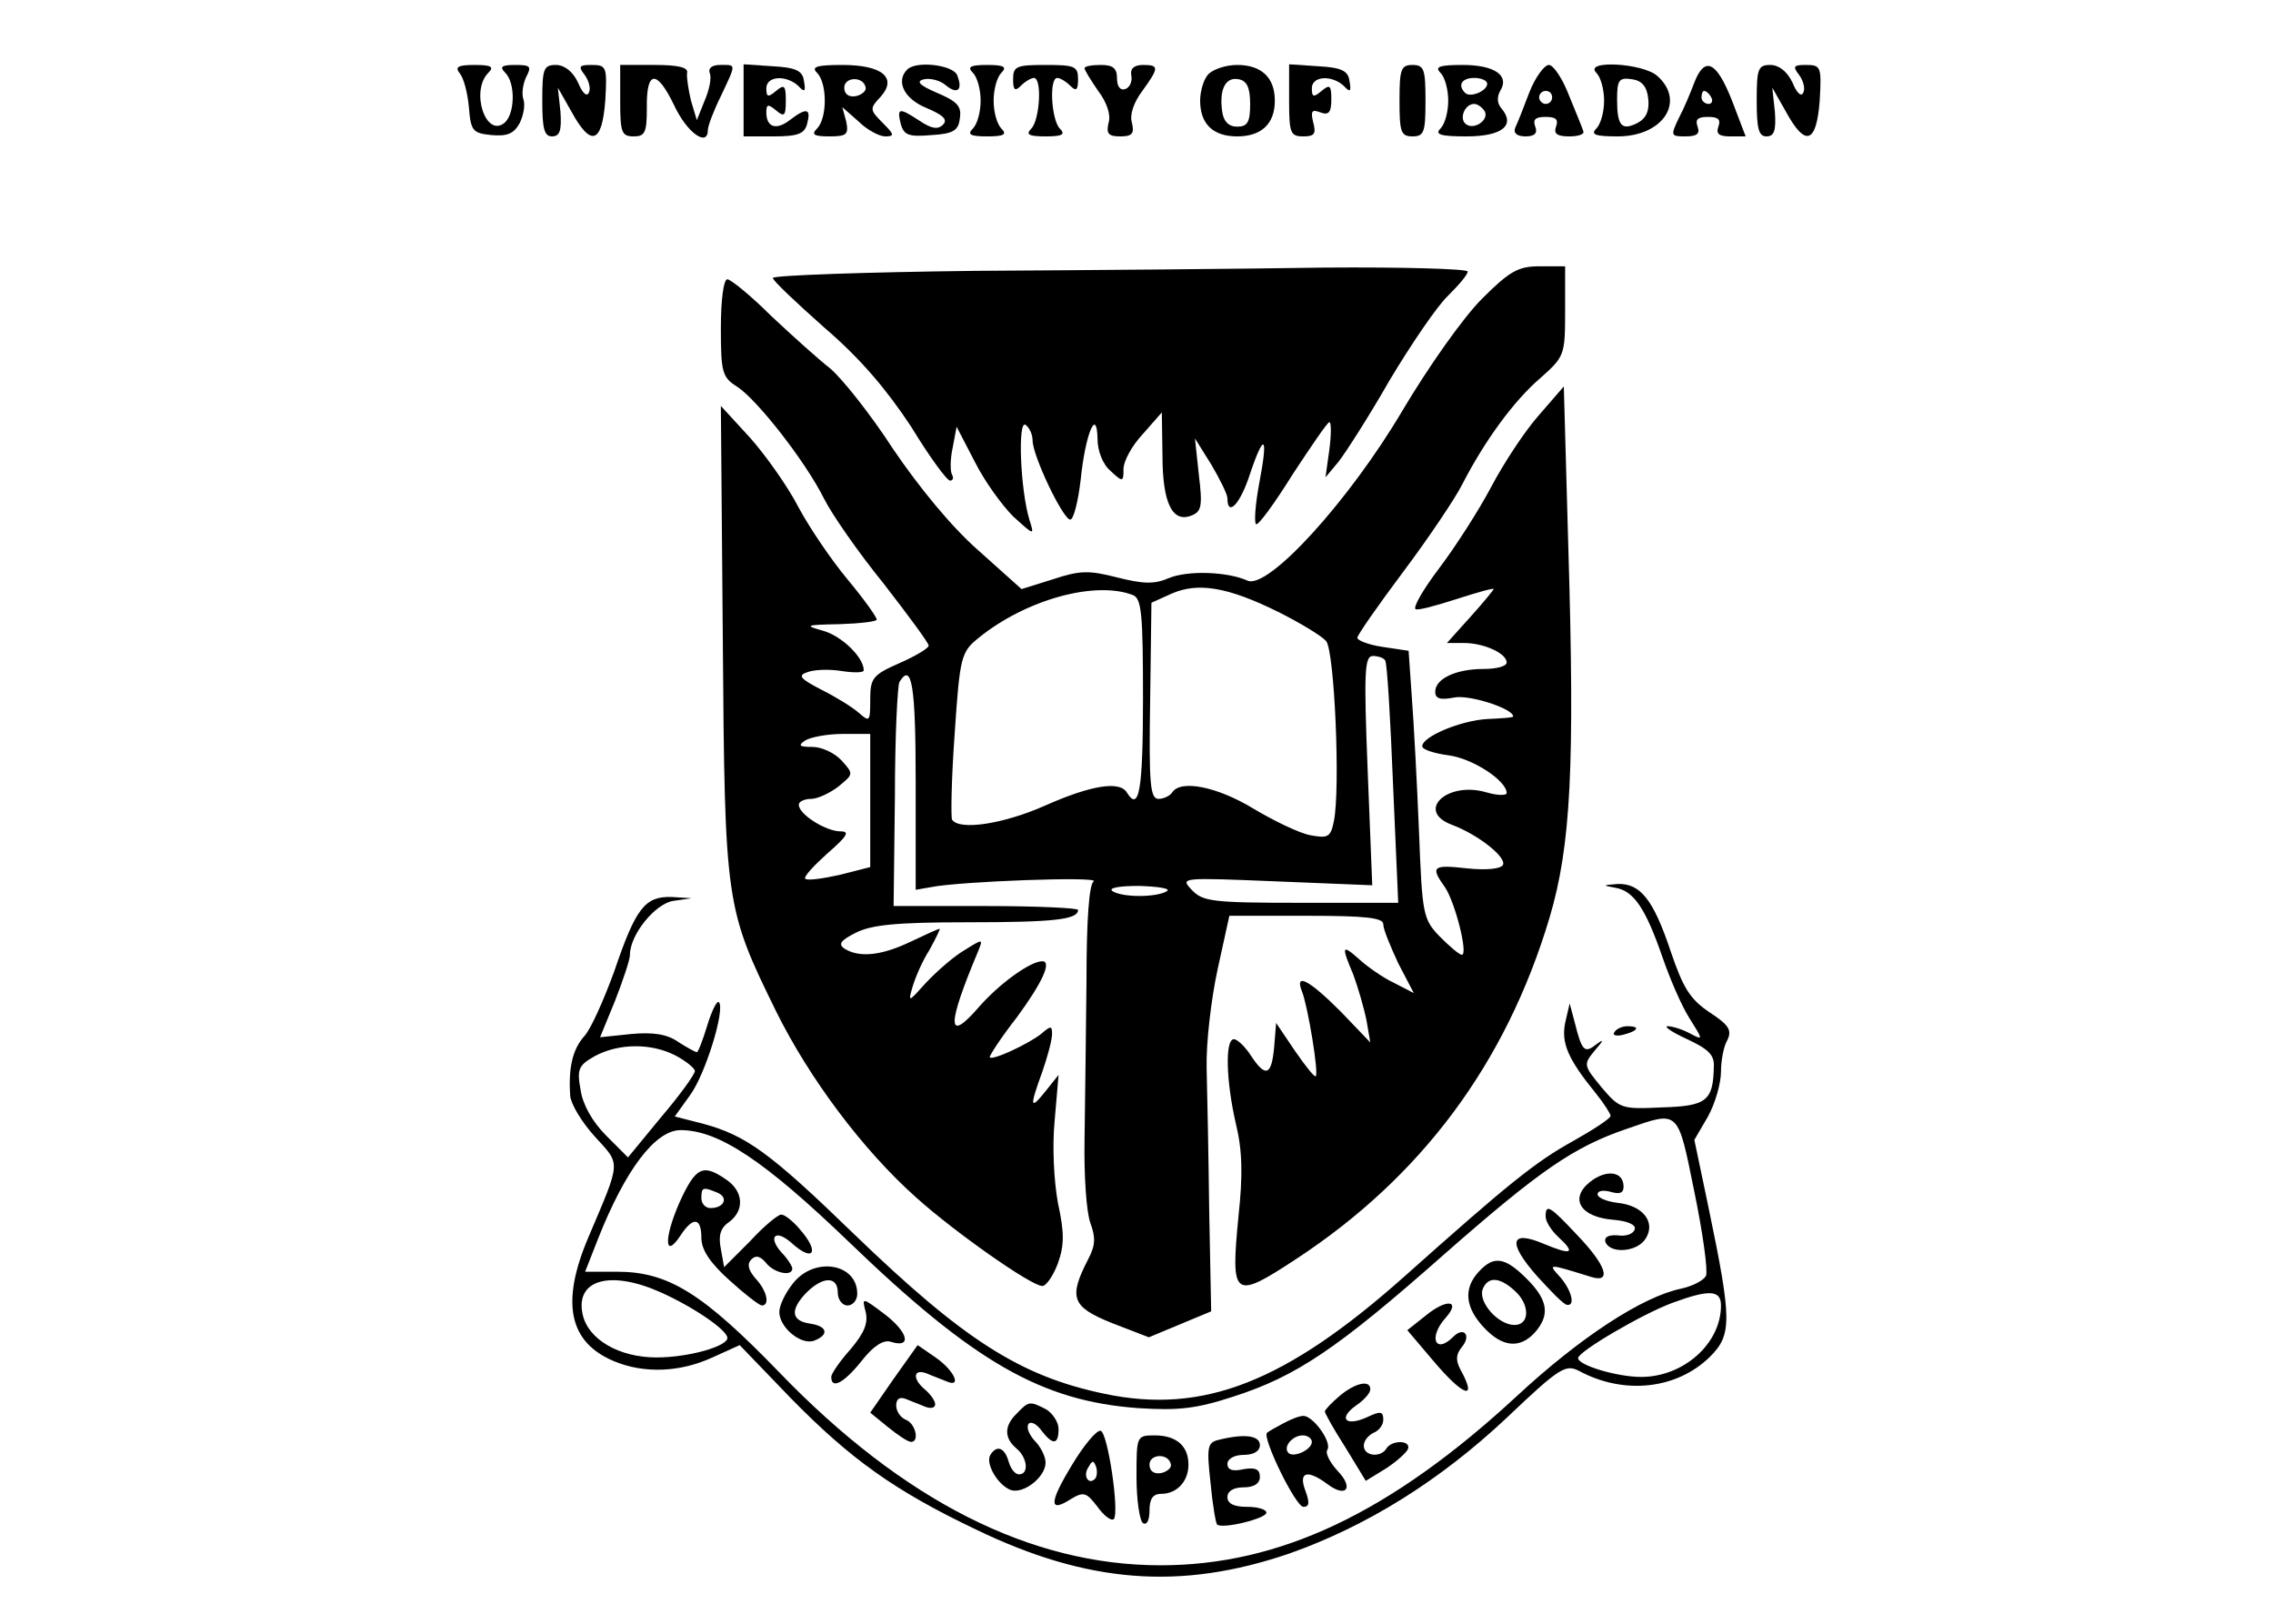 <?xml version="1.0" standalone="no"?>
<!DOCTYPE svg PUBLIC "-//W3C//DTD SVG 20010904//EN"
 "http://www.w3.org/TR/2001/REC-SVG-20010904/DTD/svg10.dtd">
<svg version="1.0" xmlns="http://www.w3.org/2000/svg"
 width="350pt" height="250pt" viewBox="0 0 350 250"
 preserveAspectRatio="xMidYMid meet">

<g transform="translate(0,250) scale(0.1,-0.1)"
fill="#000000" stroke="none">
<path d="M708 2387 c6 -7 12 -30 14 -52 3 -37 6 -40 35 -43 24 -2 34 2 43 18
6 12 9 28 6 37 -3 8 -1 23 4 34 9 17 7 19 -17 19 -21 0 -24 -3 -15 -12 16 -16
15 -63 -1 -77 -29 -24 -53 49 -25 77 9 9 5 12 -21 12 -26 0 -31 -3 -23 -13z"/>
<path d="M835 2345 c0 -43 3 -55 15 -55 12 0 15 9 13 38 l-4 37 21 -37 c30
-55 47 -49 52 17 3 52 2 55 -21 55 -19 0 -21 -2 -11 -15 6 -8 10 -20 7 -27 -3
-8 -10 -2 -17 15 -8 17 -21 27 -34 27 -19 0 -21 -6 -21 -55z"/>
<path d="M955 2345 c0 -49 2 -55 21 -55 17 0 20 6 20 43 -1 59 15 61 42 5 20
-43 52 -65 52 -38 0 6 9 30 20 52 24 51 24 48 -1 48 -13 0 -19 -5 -16 -13 3
-7 -1 -26 -8 -42 l-12 -30 -9 30 c-4 17 -7 36 -6 43 2 8 -13 12 -50 12 l-53 0
0 -55z"/>
<path d="M1145 2345 l0 -55 46 0 c38 0 48 4 52 20 6 23 -1 25 -27 5 -21 -16
-36 -11 -36 12 0 13 3 13 15 3 13 -11 15 -8 15 15 0 23 -2 26 -15 15 -12 -10
-15 -10 -15 4 0 19 30 21 49 4 10 -11 12 -9 9 7 -2 16 -12 21 -48 23 l-45 3 0
-56z"/>
<path d="M1258 2388 c16 -16 16 -70 0 -86 -9 -9 -5 -12 19 -12 27 0 30 3 26
23 l-6 22 25 -22 c13 -13 32 -23 41 -23 15 0 14 3 -4 21 -20 20 -20 22 -3 40
26 29 3 49 -59 49 -40 0 -48 -3 -39 -12z m75 -23 c1 -5 -6 -11 -15 -13 -11 -2
-18 3 -18 13 0 17 30 18 33 0z"/>
<path d="M1397 2393 c-18 -18 -5 -45 29 -59 26 -11 34 -18 26 -26 -8 -8 -18
-6 -36 6 -32 21 -35 20 -29 -5 5 -17 12 -20 47 -17 34 2 42 7 44 26 3 18 -4
26 -35 39 -28 12 -33 18 -20 21 10 2 25 -2 33 -9 18 -15 27 -8 18 15 -6 16
-63 23 -77 9z"/>
<path d="M1498 2388 c7 -7 12 -26 12 -43 0 -17 -5 -36 -12 -43 -9 -9 -4 -12
22 -12 26 0 31 3 22 12 -7 7 -12 26 -12 43 0 17 5 36 12 43 9 9 4 12 -22 12
-26 0 -31 -3 -22 -12z"/>
<path d="M1560 2378 c0 -17 3 -19 12 -10 7 7 16 12 20 12 13 0 9 -65 -4 -78
-9 -9 -4 -12 22 -12 26 0 31 3 22 12 -13 13 -17 78 -4 78 4 0 13 -5 20 -12 9
-9 12 -7 12 10 0 20 -5 22 -50 22 -45 0 -50 -2 -50 -22z"/>
<path d="M1670 2395 c0 -3 10 -19 21 -35 13 -17 20 -37 16 -49 -4 -17 0 -21
18 -21 18 0 22 4 18 21 -4 12 3 32 16 49 26 36 26 40 1 40 -14 0 -20 -6 -18
-16 2 -10 -3 -19 -9 -21 -8 -3 -13 4 -13 16 0 16 -6 21 -25 21 -14 0 -25 -2
-25 -5z"/>
<path d="M1860 2385 c-7 -8 -12 -26 -12 -40 0 -36 20 -55 57 -55 37 0 58 19
58 55 0 36 -21 55 -58 55 -18 0 -38 -7 -45 -15z m65 -45 c0 -28 -4 -35 -20
-35 -13 0 -21 8 -23 23 -5 34 5 54 25 50 13 -2 18 -13 18 -38z"/>
<path d="M1985 2345 c0 -50 2 -55 22 -55 17 0 20 4 15 22 -4 17 -2 20 11 15
13 -5 17 0 17 20 0 21 -2 24 -15 13 -12 -10 -15 -10 -15 4 0 19 30 21 49 4 10
-11 12 -9 9 7 -2 16 -12 21 -48 23 l-45 3 0 -56z"/>
<path d="M2155 2345 c0 -48 2 -55 20 -55 18 0 20 7 20 55 0 48 -2 55 -20 55
-18 0 -20 -7 -20 -55z"/>
<path d="M2218 2388 c7 -7 12 -26 12 -43 0 -17 -5 -36 -12 -43 -9 -9 0 -12 40
-12 55 0 76 17 54 43 -7 8 -7 18 -2 27 15 24 -9 40 -58 40 -36 0 -43 -3 -34
-12z m72 -17 c0 -11 -26 -22 -34 -14 -12 12 -5 23 14 23 11 0 20 -4 20 -9z
m-4 -42 c8 -14 -18 -31 -30 -19 -9 9 0 30 14 30 5 0 12 -5 16 -11z"/>
<path d="M2355 2358 c-9 -24 -19 -49 -22 -55 -3 -8 3 -13 16 -13 14 0 19 5 15
15 -4 11 0 15 16 15 16 0 20 -4 16 -15 -4 -11 2 -15 20 -15 14 0 24 3 22 8 -1
4 -11 28 -22 55 -10 26 -24 47 -31 47 -7 0 -21 -19 -30 -42z m35 -8 c0 -5 -4
-10 -10 -10 -5 0 -10 5 -10 10 0 6 5 10 10 10 6 0 10 -4 10 -10z"/>
<path d="M2458 2388 c7 -7 12 -26 12 -43 0 -17 -5 -36 -12 -43 -9 -9 -2 -12
33 -12 70 0 105 54 61 93 -22 20 -114 25 -94 5z m80 -40 c2 -18 -3 -30 -16
-37 -25 -13 -32 -5 -32 36 0 30 3 34 23 31 15 -2 23 -11 25 -30z"/>
<path d="M2609 2373 c-6 -16 -16 -40 -24 -55 -13 -27 -12 -28 10 -28 18 0 23
4 19 15 -4 11 0 15 16 15 16 0 20 -4 16 -15 -4 -11 1 -15 18 -15 l24 0 -21 55
c-24 61 -42 69 -58 28z m26 -23 c3 -5 1 -10 -4 -10 -6 0 -11 5 -11 10 0 6 2
10 4 10 3 0 8 -4 11 -10z"/>
<path d="M2705 2345 c0 -43 3 -55 15 -55 12 0 15 9 13 38 l-4 37 21 -37 c30
-55 47 -49 52 17 3 52 2 55 -21 55 -19 0 -21 -2 -11 -15 6 -8 10 -20 7 -27 -3
-8 -10 -2 -17 15 -8 17 -21 27 -34 27 -19 0 -21 -6 -21 -55z"/>
<path d="M1503 2083 c-172 -2 -313 -7 -313 -11 0 -4 36 -38 80 -77 56 -48 96
-96 133 -152 28 -46 55 -83 60 -83 4 0 6 4 3 9 -3 5 -3 24 1 42 l6 32 28 -54
c15 -30 42 -67 59 -84 33 -30 33 -30 25 -5 -14 47 -18 153 -6 146 6 -4 11 -15
11 -24 0 -24 47 -122 58 -122 5 0 12 27 16 61 7 70 25 114 26 63 0 -18 8 -39
20 -49 19 -18 20 -17 20 3 0 12 13 36 30 54 l29 33 1 -66 c0 -73 15 -104 44
-93 16 6 18 14 12 63 l-6 56 25 -40 c13 -22 25 -46 25 -52 0 -30 20 -9 35 38
22 65 28 58 14 -15 -6 -32 -8 -60 -5 -63 3 -3 28 31 56 76 29 44 54 81 57 81
3 0 3 -19 0 -42 l-6 -43 20 24 c11 14 47 70 79 126 33 55 73 114 90 130 16 16
30 32 30 37 0 4 -100 7 -222 6 -123 -2 -364 -4 -535 -5z"/>
<path d="M2282 2040 c-29 -29 -82 -104 -123 -173 -81 -137 -206 -275 -238
-261 -31 14 -92 16 -121 4 -23 -10 -40 -9 -80 1 -43 11 -57 11 -99 -3 l-48
-15 -67 60 c-41 36 -91 97 -131 156 -35 54 -79 109 -97 124 -18 14 -59 51 -91
81 -31 31 -62 56 -67 56 -6 0 -10 -33 -10 -75 0 -69 2 -76 26 -91 31 -21 104
-114 133 -172 12 -24 53 -83 92 -131 38 -49 69 -91 69 -95 0 -4 -20 -16 -45
-27 -41 -18 -45 -23 -45 -56 0 -34 -1 -35 -17 -21 -10 9 -36 25 -58 36 -33 17
-37 22 -22 27 10 4 33 5 52 2 19 -3 35 -3 35 1 0 20 -34 53 -63 61 -29 8 -27
9 26 10 31 1 57 4 57 7 0 4 -20 32 -45 62 -25 30 -59 80 -76 112 -16 31 -50
79 -74 106 l-45 49 3 -360 c3 -407 4 -413 82 -572 51 -103 133 -213 216 -287
59 -53 177 -136 194 -136 6 0 17 16 24 35 10 28 10 47 0 93 -6 33 -9 86 -5
127 l6 70 -20 -25 c-24 -30 -25 -25 -5 30 8 23 15 49 15 58 0 13 -2 13 -17 0
-19 -15 -74 -41 -79 -36 -1 2 17 30 42 62 39 53 54 86 39 86 -19 0 -68 -36
-99 -72 -48 -55 -48 -27 0 87 8 20 8 20 -21 2 -17 -10 -43 -33 -59 -50 -27
-30 -28 -31 -21 -7 4 14 15 40 26 57 10 18 17 33 16 33 -2 0 -22 -9 -45 -20
-44 -21 -78 -25 -101 -11 -11 7 -7 13 17 25 24 12 62 16 171 16 133 0 171 4
171 19 0 3 -64 6 -142 6 l-142 0 2 168 c0 92 4 172 7 177 19 31 25 -5 25 -155
l0 -165 23 4 c43 9 262 17 251 9 -7 -5 -11 -60 -11 -153 -1 -80 -2 -190 -3
-245 -1 -56 3 -112 9 -128 8 -22 8 -34 -3 -55 -31 -60 -26 -74 36 -99 l57 -22
48 20 48 20 -3 152 c-1 84 -3 184 -4 222 -1 39 7 107 17 153 l18 82 119 0 c91
0 118 -3 118 -13 0 -8 11 -34 23 -60 l24 -46 -31 16 c-17 8 -41 25 -53 36 -27
24 -28 21 -9 -24 7 -19 16 -50 20 -69 l6 -35 -46 48 c-49 49 -71 60 -59 30 9
-23 26 -126 21 -130 -2 -2 -16 16 -32 39 l-29 43 -3 -37 c-4 -44 -13 -48 -36
-13 -9 14 -21 25 -26 25 -14 0 -12 -65 3 -130 10 -41 11 -79 4 -143 -12 -125
-8 -129 88 -66 194 127 324 302 391 526 33 111 39 233 29 568 l-7 250 -39 -45
c-22 -25 -54 -74 -73 -110 -19 -36 -55 -92 -80 -125 -25 -33 -41 -61 -36 -63
4 -2 33 6 64 16 31 10 56 17 56 15 0 -1 -16 -21 -36 -43 l-36 -40 26 0 c31 0
66 -16 66 -30 0 -6 -16 -10 -36 -10 -42 0 -74 -15 -74 -35 0 -11 8 -13 29 -9
23 5 91 -17 91 -29 0 -2 -18 -3 -39 -4 -41 -2 -101 -27 -101 -42 0 -5 18 -11
41 -14 37 -5 89 -39 89 -58 0 -4 -14 -4 -31 1 -61 18 -110 -29 -53 -50 42 -16
85 -51 78 -62 -4 -6 -26 -8 -55 -5 -53 6 -57 3 -34 -29 16 -24 36 -104 26
-104 -4 0 -19 13 -34 28 -26 27 -27 34 -32 162 -3 74 -8 167 -11 206 l-5 72
-40 6 c-21 3 -39 10 -39 14 0 4 32 50 71 102 39 52 80 113 91 135 34 66 79
128 120 163 37 33 38 35 38 103 l0 69 -39 0 c-33 0 -46 -7 -89 -50z m-314
-482 c34 -17 67 -37 74 -45 13 -16 22 -227 12 -277 -5 -25 -9 -27 -36 -22 -17
3 -56 22 -88 41 -56 34 -112 45 -125 25 -3 -5 -13 -10 -21 -10 -13 0 -15 23
-13 151 l2 151 31 14 c41 18 87 10 164 -28z m-224 26 c14 -5 16 -29 16 -160 0
-141 -6 -175 -25 -144 -11 18 -55 11 -125 -20 -65 -29 -133 -39 -144 -22 -2 4
-1 64 4 132 8 120 10 126 37 148 73 59 179 88 237 66z m389 -101 c3 -5 8 -90
12 -190 l8 -183 -150 0 c-137 0 -151 2 -168 20 -18 19 -17 19 130 13 l148 -6
-7 176 c-6 152 -5 177 8 177 8 0 17 -3 19 -7z m-793 -216 l0 -102 -47 -12
c-27 -6 -50 -9 -53 -6 -3 3 13 20 34 39 31 27 35 34 20 34 -22 0 -64 26 -64
41 0 5 9 9 19 9 10 0 29 9 42 19 23 19 24 19 5 40 -11 12 -31 21 -45 21 -20 0
-23 2 -11 10 8 5 34 10 58 10 l42 0 0 -103z m457 -139 c-16 -10 -69 -10 -84 0
-7 5 11 8 41 8 30 -1 49 -4 43 -8z"/>
<path d="M2488 1133 c28 -5 46 -32 72 -107 11 -32 29 -74 41 -93 22 -35 22
-35 1 -24 -11 6 -27 11 -34 11 -7 0 6 -9 30 -20 32 -15 42 -24 41 -42 -1 -53
-11 -61 -80 -63 -62 -3 -65 -2 -93 31 -28 34 -28 35 -10 57 14 16 14 18 2 9
-18 -14 -22 -11 -33 33 l-8 30 -7 -30 c-6 -31 4 -55 47 -108 13 -16 23 -32 23
-35 0 -4 -26 -21 -58 -39 -58 -32 -101 -67 -258 -207 -184 -164 -311 -214
-463 -182 -130 27 -217 83 -386 246 -129 125 -166 152 -233 170 l-43 11 23 32
c24 32 55 133 45 144 -3 3 -11 -13 -18 -36 -7 -23 -14 -41 -16 -41 -2 0 -15 7
-29 16 -17 12 -39 15 -72 12 l-48 -5 23 56 c12 31 23 63 23 71 0 31 39 79 67
83 l28 4 -31 2 c-41 1 -55 -17 -88 -114 -16 -44 -36 -89 -46 -100 -18 -20 -25
-48 -22 -92 1 -13 18 -41 38 -63 40 -44 41 -35 -10 -155 -43 -101 -30 -162 40
-191 46 -19 101 -17 151 6 l42 19 78 -81 c92 -94 160 -143 286 -203 172 -83
315 -94 482 -37 119 42 232 112 336 210 81 77 90 82 111 71 69 -37 150 -28
201 22 34 34 34 56 -2 229 l-22 105 21 36 c11 20 20 51 20 69 0 17 4 39 10 49
7 15 2 23 -27 42 -30 20 -41 37 -60 93 -27 81 -47 106 -82 105 -24 -2 -24 -2
-3 -6z m-1448 -258 c17 -9 30 -20 30 -24 0 -5 -23 -37 -52 -71 l-51 -62 -34
34 c-21 21 -36 48 -39 70 -6 32 -3 38 22 52 37 20 87 20 124 1z m1569 -210
c13 -63 21 -121 18 -129 -3 -7 -20 -16 -38 -20 -59 -12 -155 -74 -255 -167
-194 -179 -364 -259 -547 -259 -200 0 -396 99 -587 297 -118 122 -171 155
-250 155 l-49 0 20 51 c42 106 88 167 127 167 59 0 130 -48 259 -172 193 -186
297 -245 445 -256 63 -4 90 -1 148 18 96 31 159 73 324 219 147 129 199 165
281 193 81 28 78 31 104 -97z m-1591 -155 c51 -23 102 -58 102 -70 0 -13 -60
-30 -109 -30 -58 0 -106 28 -114 67 -11 53 43 68 121 33z m1632 -20 c0 -59
-58 -110 -123 -110 -37 0 -97 18 -97 29 0 10 99 68 145 85 57 21 75 20 75 -4z"/>
<path d="M1046 648 c-24 -55 -23 -88 2 -50 19 29 32 28 32 -4 0 -18 13 -38 43
-65 23 -21 45 -38 50 -39 13 0 8 23 -10 42 -11 13 -13 22 -6 29 7 7 14 5 23
-6 12 -15 40 -21 40 -8 0 3 -7 15 -17 25 -21 24 -9 36 15 15 35 -32 45 -15 13
21 -10 12 -23 22 -28 22 -5 0 -27 -18 -48 -41 l-40 -40 -5 28 c-4 20 -1 32 12
41 25 18 23 48 -4 66 -36 25 -47 19 -72 -36z m58 16 c18 -7 12 -24 -10 -24 -8
0 -14 7 -14 15 0 17 2 18 24 9z"/>
<path d="M2448 680 c-32 -26 -14 -54 36 -58 23 -2 36 -8 33 -15 -2 -7 -14 -11
-26 -9 -15 1 -21 -3 -19 -10 7 -19 49 -16 62 5 16 25 -4 51 -43 55 -17 2 -31
8 -31 13 0 6 9 7 20 4 14 -4 20 -2 20 8 0 24 -27 27 -52 7z"/>
<path d="M2380 627 c0 -8 9 -22 20 -32 27 -25 20 -28 -23 -10 -52 22 -56 2
-10 -50 21 -23 41 -44 46 -44 13 -2 7 22 -10 42 -20 22 -21 22 47 1 32 -10 24
17 -21 64 -43 46 -49 49 -49 29z"/>
<path d="M2277 542 c-24 -26 -21 -55 8 -86 28 -30 55 -33 78 -8 24 27 21 50
-12 83 -34 34 -51 36 -74 11z m55 -29 c24 -21 24 -53 0 -53 -25 0 -56 35 -49
55 8 20 26 19 49 -2z"/>
<path d="M1221 524 c-12 -15 -21 -34 -21 -44 0 -24 34 -52 54 -44 23 9 20 22
-6 26 -29 4 -32 20 -8 46 26 27 50 28 50 2 0 -11 7 -20 15 -20 8 0 15 8 15 18
0 47 -66 58 -99 16z"/>
<path d="M1333 480 c4 -17 -2 -32 -23 -57 -17 -19 -30 -38 -30 -43 0 -20 20
-9 47 25 18 23 34 33 45 29 32 -10 27 14 -9 42 -36 27 -36 27 -30 4z"/>
<path d="M2196 475 l-29 -23 39 -46 c47 -56 70 -64 43 -15 -8 15 -7 24 2 35
15 18 3 32 -13 16 -28 -28 -39 -1 -12 29 24 27 2 30 -30 4z"/>
<path d="M1376 377 l-36 -52 27 -22 c16 -13 31 -23 36 -23 13 0 7 28 -8 34 -8
3 -15 13 -15 22 0 10 5 14 15 10 8 -3 22 -9 30 -12 8 -3 15 -2 15 4 0 5 -7 15
-15 22 -21 17 -19 34 3 25 9 -4 23 -9 30 -12 23 -10 12 16 -16 36 l-29 20 -37
-52z"/>
<path d="M2063 351 c-13 -11 -23 -22 -23 -24 0 -3 14 -28 32 -56 l31 -51 31
19 c17 11 32 25 34 30 5 14 -25 14 -33 1 -9 -15 -35 -12 -35 4 0 8 7 16 15 20
8 3 15 12 15 20 0 13 -4 14 -25 4 -33 -15 -45 -2 -17 18 12 8 22 19 22 25 0
15 -23 10 -47 -10z"/>
<path d="M1566 324 c-20 -19 -20 -38 -1 -54 17 -14 20 -40 4 -40 -6 0 -13 9
-16 20 -6 21 -18 26 -28 10 -8 -13 11 -46 31 -54 20 -7 54 20 54 42 0 9 -7 24
-17 34 -9 10 -13 21 -9 26 4 4 13 -1 20 -11 17 -22 26 -22 26 3 0 10 -9 24
-19 30 -25 13 -27 13 -45 -6z"/>
<path d="M1975 308 c-11 -6 -22 -12 -24 -14 -8 -7 44 -114 56 -114 9 0 10 6 3
25 -11 29 3 33 34 10 29 -22 41 -6 16 20 -12 13 -20 28 -16 33 7 12 -22 52
-37 52 -7 0 -21 -6 -32 -12z m45 -28 c0 -12 -28 -25 -36 -17 -9 9 6 27 22 27
8 0 14 -5 14 -10z"/>
<path d="M1651 245 c-36 -59 -36 -75 -2 -53 20 12 24 10 41 -12 10 -14 21 -22
25 -19 9 10 -9 132 -20 136 -6 2 -26 -22 -44 -52z m35 -22 c-10 -10 -19 5 -10
18 6 11 8 11 12 0 2 -7 1 -15 -2 -18z"/>
<path d="M1750 226 c0 -36 5 -68 10 -71 6 -4 10 5 10 19 0 18 5 26 18 26 24 0
42 19 42 45 0 29 -19 45 -52 45 -28 0 -28 -1 -28 -64z m53 19 c1 -5 -6 -11
-15 -13 -11 -2 -18 3 -18 13 0 17 30 18 33 0z"/>
<path d="M1876 283 c-17 -4 -18 -12 -12 -66 3 -33 8 -62 10 -64 7 -8 76 9 76
18 0 5 -13 9 -30 9 -20 0 -30 5 -30 15 0 9 9 15 25 15 16 0 25 6 25 16 0 12
-7 15 -25 12 -17 -4 -25 -1 -25 8 0 8 11 14 25 14 16 0 25 6 25 15 0 15 -24
18 -64 8z"/>
<path d="M2486 911 c-4 -5 3 -7 14 -4 23 6 26 13 6 13 -8 0 -17 -4 -20 -9z"/>
</g>
</svg>
